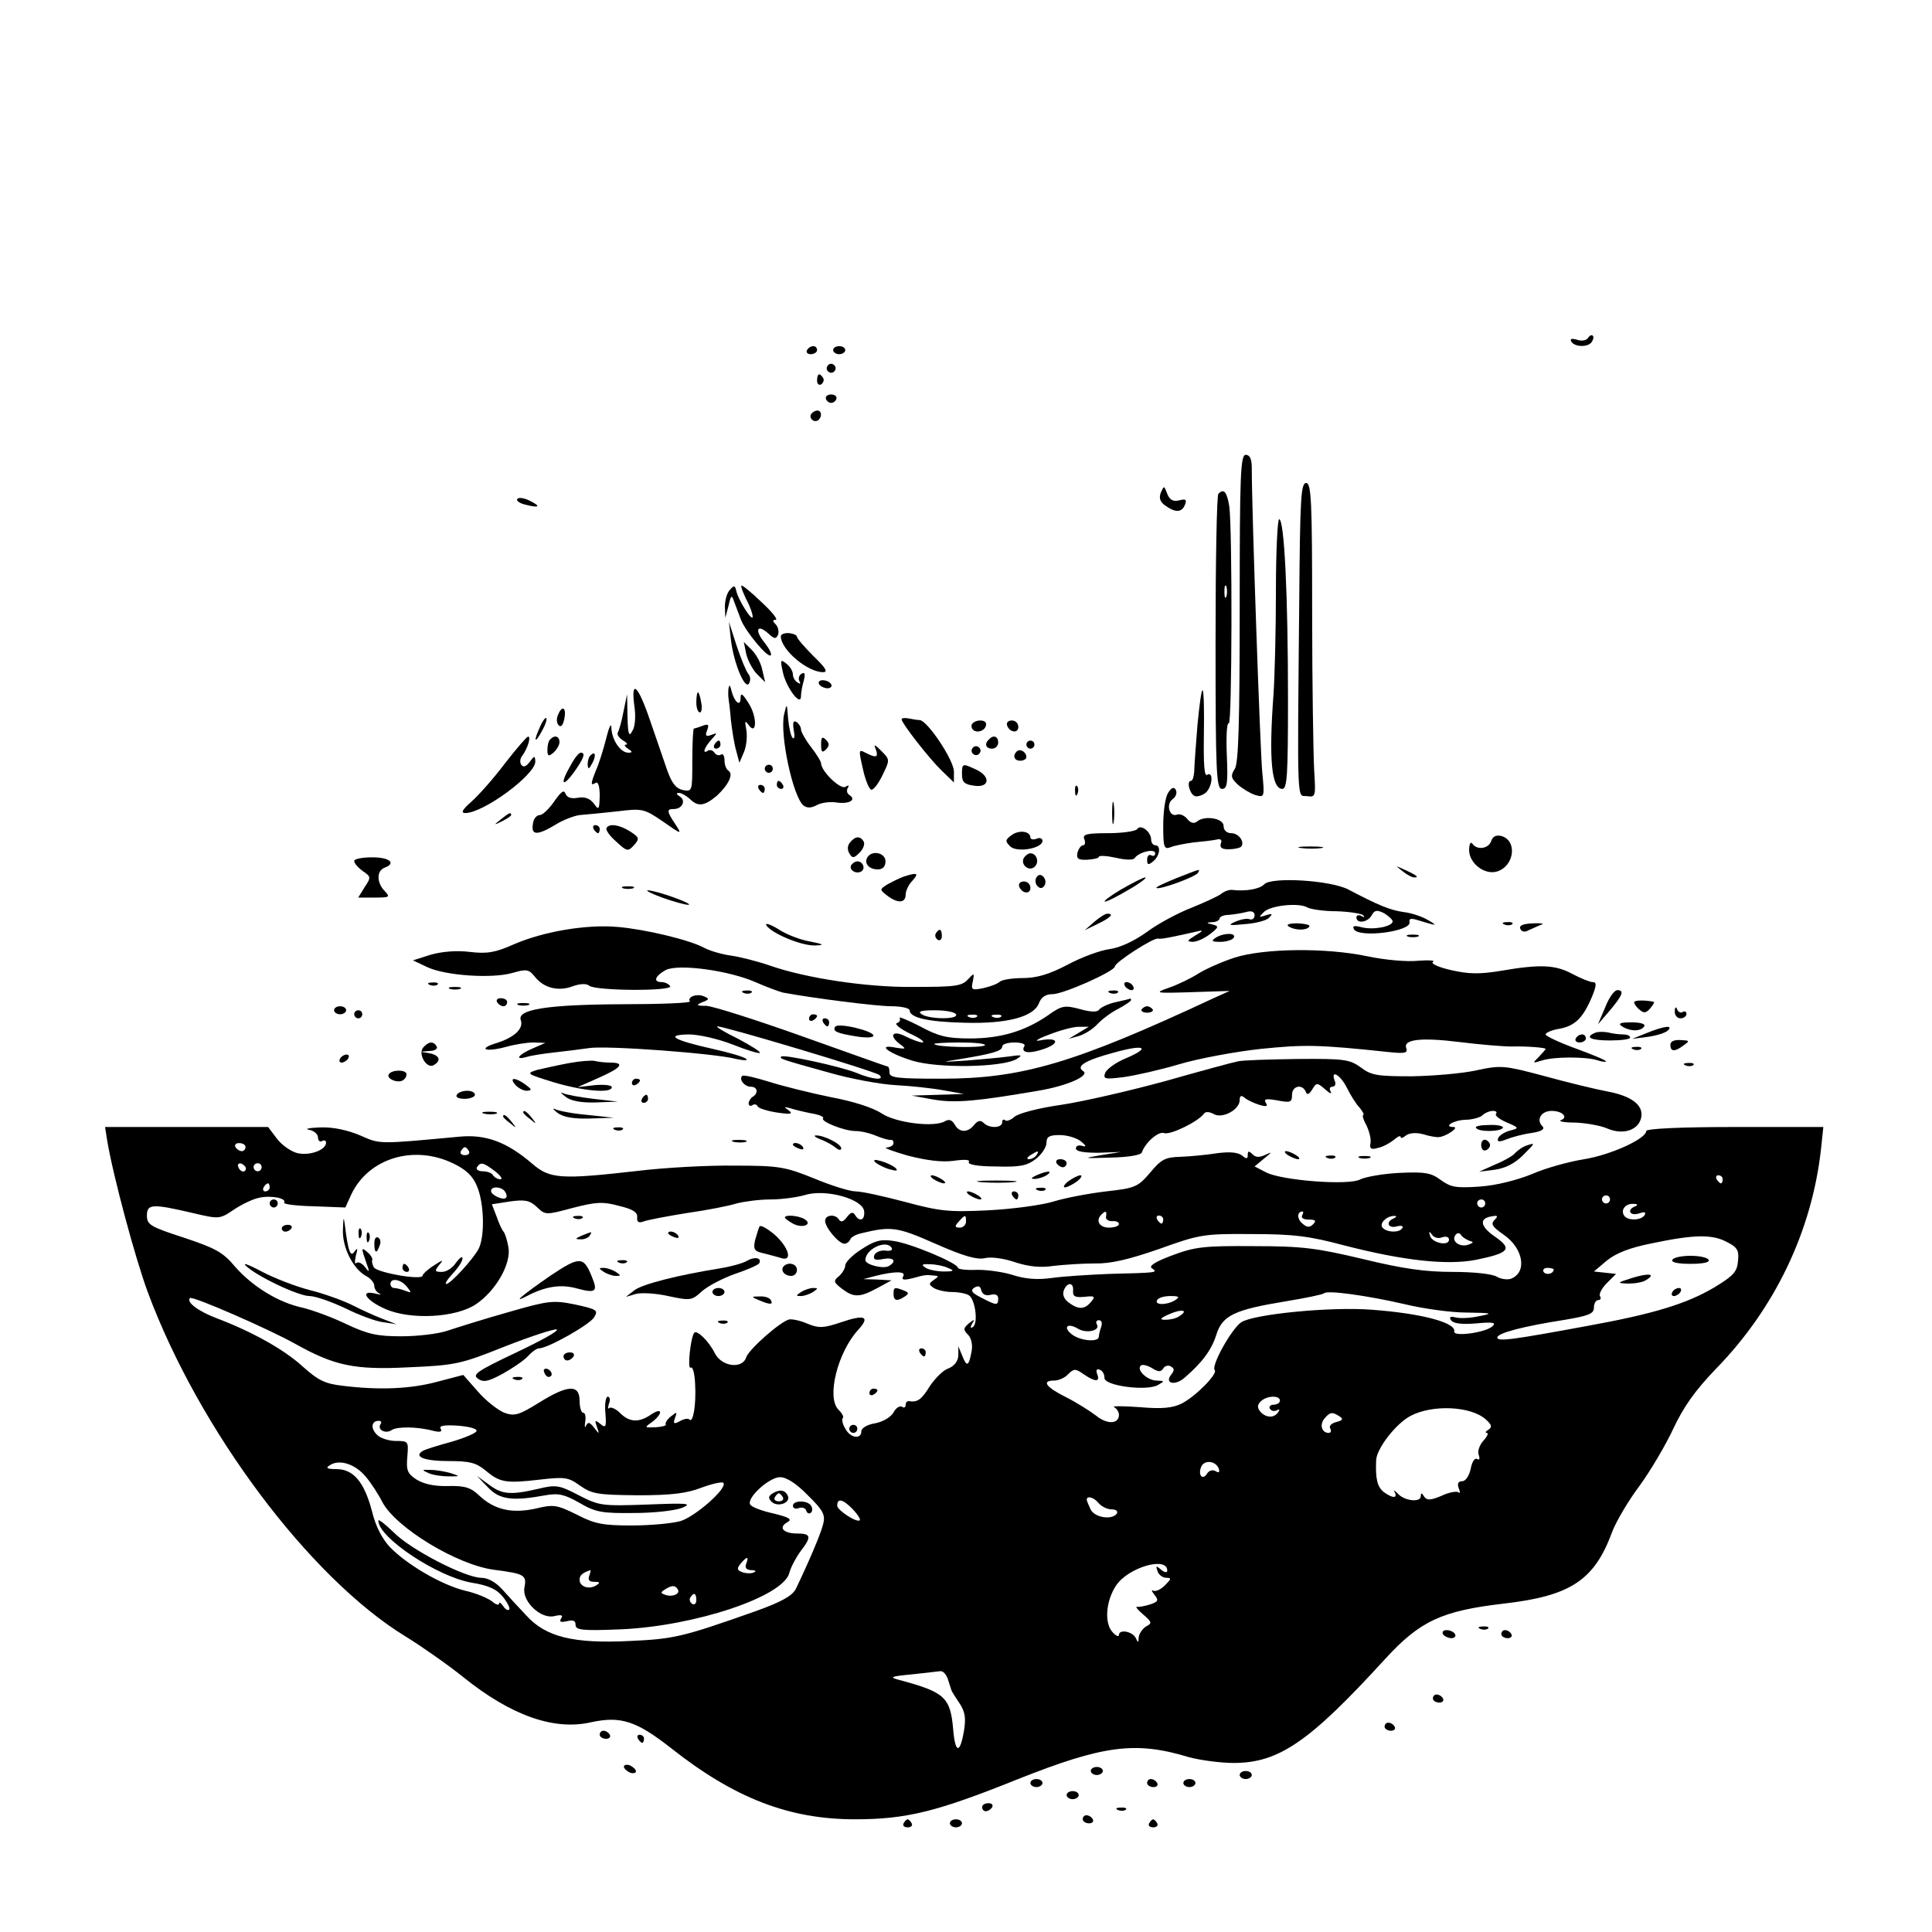 <?xml version="1.0" standalone="no"?>
<!DOCTYPE svg PUBLIC "-//W3C//DTD SVG 20010904//EN"
 "http://www.w3.org/TR/2001/REC-SVG-20010904/DTD/svg10.dtd">
<svg version="1.0" xmlns="http://www.w3.org/2000/svg"
 width="480pt" height="480pt" viewBox="0 0 480 480"
 preserveAspectRatio="xMidYMid meet">
<g transform="translate(0,480) scale(0.1,-0.1)"
fill="#000000" stroke="none">
<path d="M3945 3960 c-4 -6 -16 -8 -27 -4 -14 4 -18 2 -14 -5 9 -14 43 -14 51
0 4 6 5 13 2 15 -3 3 -8 0 -12 -6z"/>
<path d="M2005 3930 c-3 -5 1 -10 9 -10 9 0 16 5 16 10 0 6 -4 10 -9 10 -6 0
-13 -4 -16 -10z"/>
<path d="M2070 3930 c0 -5 7 -10 15 -10 8 0 15 5 15 10 0 6 -7 10 -15 10 -8 0
-15 -4 -15 -10z"/>
<path d="M2056 3891 c-4 -5 -2 -12 3 -15 5 -4 12 -2 15 3 4 5 2 12 -3 15 -5 4
-12 2 -15 -3z"/>
<path d="M2030 3854 c0 -8 5 -12 10 -9 6 4 8 11 5 16 -9 14 -15 11 -15 -7z"/>
<path d="M2052 3809 c2 -6 8 -10 13 -10 5 0 11 4 13 10 2 6 -4 11 -13 11 -9 0
-15 -5 -13 -11z"/>
<path d="M2015 3771 c-6 -11 9 -23 19 -14 9 9 7 23 -3 23 -6 0 -12 -4 -16 -9z"/>
<path d="M3080 3290 c0 -284 -3 -385 -12 -400 -11 -17 -10 -23 7 -39 11 -10
31 -22 43 -26 24 -7 24 -6 18 57 -5 52 -26 647 -26 756 0 22 -5 32 -15 32 -13
0 -15 -49 -15 -380z"/>
<path d="M3228 3315 c-5 -530 -6 -490 19 -493 22 -3 22 -1 18 65 -2 37 -5 213
-5 391 0 277 -2 322 -15 322 -13 0 -15 -41 -17 -285z"/>
<path d="M2884 3576 c-5 -13 -2 -23 11 -32 25 -18 41 -18 49 2 5 13 2 15 -14
11 -15 -4 -24 1 -30 16 -8 21 -8 21 -16 3z"/>
<path d="M3027 3573 c-4 -3 -7 -170 -7 -370 0 -324 2 -363 16 -363 13 0 15 13
12 84 -2 46 0 82 5 79 8 -5 9 486 1 540 -6 36 -14 44 -27 30z m20 -255 c-3 -7
-5 -2 -5 12 0 14 2 19 5 13 2 -7 2 -19 0 -25z"/>
<path d="M1285 3560 c-3 -4 7 -11 21 -14 35 -9 39 -4 8 11 -13 6 -26 8 -29 3z"/>
<path d="M3170 3333 c0 -98 -3 -214 -6 -258 -12 -161 -5 -235 22 -235 12 0 14
36 14 223 0 256 -9 447 -22 447 -4 0 -8 -80 -8 -177z"/>
<path d="M1813 3334 c-7 -7 -12 -26 -12 -41 l1 -28 8 30 c6 27 8 28 14 10 4
-11 12 -31 17 -45 12 -30 67 -96 74 -88 3 3 -4 17 -16 32 -25 31 -18 47 10 22
15 -14 19 -14 24 -3 3 8 0 20 -6 26 -8 8 -8 11 0 11 7 0 -9 20 -35 44 -26 25
-48 43 -50 41 -2 -2 4 -17 12 -34 9 -16 16 -36 16 -43 0 -15 -36 41 -41 65 -3
13 -6 13 -16 1z"/>
<path d="M1816 3210 c7 -58 35 -125 45 -108 4 7 4 17 -2 24 -5 6 -18 37 -29
70 l-19 59 5 -45z"/>
<path d="M1940 3219 c0 -33 66 -89 105 -89 13 0 6 11 -24 40 -22 22 -41 44
-41 48 0 4 -9 8 -20 9 -11 1 -20 -3 -20 -8z"/>
<path d="M1854 3175 c4 -16 16 -39 27 -50 l20 -20 -7 30 c-3 17 -15 39 -26 50
l-20 20 6 -30z"/>
<path d="M1945 3130 c8 -38 45 -87 45 -60 0 8 3 26 7 39 4 17 3 22 -6 17 -6
-4 -8 -12 -5 -18 4 -7 2 -8 -4 -4 -7 4 -12 13 -12 20 0 8 -7 20 -16 27 -15 12
-16 10 -9 -21z"/>
<path d="M2035 3100 c3 -5 13 -10 21 -10 8 0 12 5 9 10 -3 6 -13 10 -21 10 -8
0 -12 -4 -9 -10z"/>
<path d="M1810 3090 c-1 -8 -1 -19 0 -25 1 -5 4 -30 6 -55 3 -25 8 -58 13 -75
l8 -30 12 28 c6 16 8 40 5 55 -4 20 -3 23 5 12 21 -30 23 17 2 51 -16 26 -21
29 -21 15 0 -24 -16 -10 -23 19 -3 13 -5 15 -7 5z"/>
<path d="M1576 3046 c4 -25 2 -52 -5 -62 -8 -16 -11 -9 -12 36 l-1 55 -9 -43
c-4 -23 -11 -46 -14 -52 -3 -5 3 -13 12 -19 10 -6 14 -11 8 -11 -5 0 -3 -5 5
-10 12 -8 12 -10 1 -10 -19 0 -40 30 -42 60 0 16 -5 7 -13 -25 -7 -27 -18 -63
-25 -78 -14 -35 -14 -40 -1 -32 6 4 10 -9 10 -32 -1 -35 -2 -37 -15 -19 -9 12
-22 17 -39 14 -16 -3 -27 0 -31 10 -4 11 -11 5 -28 -19 -13 -19 -29 -34 -36
-34 -8 0 -16 -10 -17 -22 -5 -29 11 -29 56 -2 19 12 46 22 60 24 14 1 55 5 92
9 64 8 68 7 115 -25 47 -33 48 -33 31 -7 -22 33 -22 38 -4 38 21 0 31 21 15
31 -9 6 -10 9 -2 9 6 0 18 -7 27 -15 20 -20 36 -18 67 8 29 27 42 54 29 62 -6
4 -10 15 -10 26 0 11 -4 18 -9 14 -5 -3 -12 -1 -16 5 -4 6 -11 8 -16 5 -15
-10 -10 7 8 27 16 18 16 18 0 12 -13 -5 -16 -2 -10 12 5 14 3 16 -11 11 -10
-4 -20 -7 -22 -7 -2 0 -4 -35 -4 -79 0 -77 0 -78 -23 -74 -18 4 -28 17 -40 51
-9 26 -28 82 -43 125 -29 85 -47 101 -38 33z"/>
<path d="M2975 2998 c-4 -51 -8 -103 -8 -115 -1 -13 -4 -23 -8 -23 -12 0 -3
-34 10 -38 6 -2 18 2 26 8 17 14 21 55 4 45 -7 -5 -9 27 -8 99 1 58 0 108 -3
111 -3 3 -8 -36 -13 -87z"/>
<path d="M1730 3055 c0 -14 4 -25 9 -25 4 0 6 11 3 25 -2 14 -6 25 -8 25 -2 0
-4 -11 -4 -25z"/>
<path d="M1948 3025 c-11 -51 22 -204 48 -226 9 -7 19 -7 34 1 11 6 34 9 50 6
30 -4 49 7 30 19 -6 4 -7 11 -4 17 5 7 2 8 -6 3 -12 -7 -59 38 -60 58 0 5 -11
23 -25 41 -14 18 -25 38 -25 44 0 6 -5 14 -11 18 -8 5 -10 -1 -7 -20 3 -15 2
-24 -3 -19 -4 4 -9 26 -11 48 -3 39 -3 39 -10 10z"/>
<path d="M1386 3023 c-4 -9 -3 -20 2 -25 6 -6 11 1 14 16 6 29 -6 35 -16 9z"/>
<path d="M1342 2995 c-17 -37 -14 -45 4 -12 9 16 14 31 11 33 -2 2 -9 -7 -15
-21z"/>
<path d="M2240 3013 c0 -10 69 -98 99 -127 l31 -30 0 27 c0 28 -65 126 -85
128 -5 0 -18 2 -27 4 -10 2 -18 1 -18 -2z"/>
<path d="M2415 3001 c-3 -5 -1 -12 5 -16 12 -7 30 2 30 16 0 12 -27 12 -35 0z"/>
<path d="M2502 2998 c6 -18 28 -21 28 -4 0 9 -7 16 -16 16 -9 0 -14 -5 -12
-12z"/>
<path d="M1255 2904 c-27 -36 -65 -79 -83 -95 -23 -20 -28 -29 -16 -29 45 0
174 95 174 128 -1 15 -2 15 -14 -1 -9 -12 -16 -14 -21 -7 -4 6 -3 16 3 23 13
18 22 47 14 47 -4 -1 -29 -30 -57 -66z"/>
<path d="M1367 2963 c-4 -3 -7 -15 -7 -26 0 -16 3 -17 15 -7 8 7 15 19 15 26
0 15 -12 19 -23 7z"/>
<path d="M2040 2950 c0 -19 3 -21 12 -12 9 9 9 15 0 24 -9 9 -12 7 -12 -12z"/>
<path d="M2457 2963 c-12 -11 -8 -23 8 -23 8 0 15 7 15 15 0 16 -12 20 -23 8z"/>
<path d="M1775 2950 c-3 -5 -1 -10 4 -10 6 0 11 5 11 10 0 6 -2 10 -4 10 -3 0
-8 -4 -11 -10z"/>
<path d="M2550 2950 c0 -5 5 -10 10 -10 6 0 10 5 10 10 0 6 -4 10 -10 10 -5 0
-10 -4 -10 -10z"/>
<path d="M2176 2938 c7 -20 1 -22 -26 -8 -17 9 -17 7 -6 -41 6 -28 16 -51 21
-51 6 0 18 16 28 37 18 37 18 38 -3 59 -17 17 -20 18 -14 4z"/>
<path d="M2416 2941 c-4 -5 -2 -12 3 -15 5 -4 12 -2 15 3 4 5 2 12 -3 15 -5 4
-12 2 -15 -3z"/>
<path d="M2526 2933 c-11 -11 -6 -23 9 -23 8 0 15 4 15 9 0 13 -16 22 -24 14z"/>
<path d="M1418 2899 c-27 -46 -22 -58 7 -19 25 35 31 50 18 50 -5 0 -16 -14
-25 -31z"/>
<path d="M1467 2923 c-4 -3 -7 -13 -7 -22 1 -13 3 -13 11 2 11 19 8 33 -4 20z"/>
<path d="M1900 2890 c0 -5 5 -10 10 -10 6 0 10 5 10 10 0 6 -4 10 -10 10 -5 0
-10 -4 -10 -10z"/>
<path d="M2390 2876 c0 -19 6 -25 30 -28 39 -6 42 23 5 40 -34 16 -35 16 -35
-12z"/>
<path d="M1930 2850 c0 -5 5 -10 11 -10 5 0 7 5 4 10 -3 6 -8 10 -11 10 -2 0
-4 -4 -4 -10z"/>
<path d="M1885 2840 c3 -5 8 -10 11 -10 2 0 4 5 4 10 0 6 -5 10 -11 10 -5 0
-7 -4 -4 -10z"/>
<path d="M2671 2834 c0 -11 3 -14 6 -6 3 7 2 16 -1 19 -3 4 -6 -2 -5 -13z"/>
<path d="M2902 2830 c-7 -11 -12 -47 -12 -81 0 -54 2 -60 18 -54 9 4 35 9 57
12 22 2 48 5 57 7 11 3 15 -1 11 -10 -3 -10 3 -14 19 -14 14 0 27 3 31 6 11
11 -5 34 -24 34 -11 0 -19 7 -19 18 0 19 -47 27 -66 11 -7 -6 -16 -4 -24 6 -7
9 -19 14 -26 11 -19 -7 -28 27 -10 39 8 6 11 16 7 23 -4 8 -11 5 -19 -8z"/>
<path d="M2763 2780 c0 -25 2 -35 4 -22 2 12 2 32 0 45 -2 12 -4 2 -4 -23z"/>
<path d="M1244 2764 c-18 -14 -18 -15 4 -4 12 6 22 13 22 15 0 8 -5 6 -26 -11z"/>
<path d="M1475 2740 c3 -5 8 -10 11 -10 2 0 4 5 4 10 0 6 -5 10 -11 10 -5 0
-7 -4 -4 -10z"/>
<path d="M1507 2743 c-3 -5 8 -20 24 -34 27 -25 29 -25 44 -9 14 16 14 19 -9
34 -27 17 -52 21 -59 9z"/>
<path d="M2825 2740 c-3 -5 -36 -10 -72 -10 -54 0 -64 -3 -59 -15 3 -8 2 -15
-3 -15 -5 0 -11 -8 -14 -18 -3 -15 1 -19 24 -18 16 1 29 4 29 7 0 4 19 3 42
-2 25 -6 44 -6 47 -1 10 15 51 25 51 12 0 -6 -4 -8 -10 -5 -5 3 -10 -1 -10
-11 0 -13 3 -14 15 -4 17 14 20 40 5 40 -5 0 -10 6 -10 14 0 19 -26 40 -35 26z"/>
<path d="M2513 2725 c-16 -12 -16 -15 -3 -28 17 -16 80 -5 80 14 0 6 -7 9 -15
5 -8 -3 -15 -1 -15 3 0 16 -28 20 -47 6z"/>
<path d="M3705 2711 c-6 -20 -36 -24 -47 -7 -4 6 -8 -1 -8 -16 0 -33 39 -63
70 -53 43 14 50 77 10 88 -13 3 -21 -1 -25 -12z"/>
<path d="M2112 2707 c-7 -8 -7 -18 -2 -27 8 -13 11 -13 26 2 9 9 13 21 10 27
-9 15 -21 14 -34 -2z"/>
<path d="M3233 2693 c15 -2 37 -2 50 0 12 2 0 4 -28 4 -27 0 -38 -2 -22 -4z"/>
<path d="M2155 2670 c-9 -15 4 -30 26 -30 12 0 19 7 19 20 0 21 -33 29 -45 10z"/>
<path d="M2544 2669 c-10 -17 13 -36 27 -22 12 12 4 33 -11 33 -5 0 -12 -5
-16 -11z"/>
<path d="M880 2661 c0 -6 10 -17 21 -25 21 -14 21 -16 5 -40 l-16 -26 40 0
c38 0 40 1 26 16 -20 20 -21 50 -1 58 30 11 14 26 -30 26 -25 0 -45 -4 -45 -9z"/>
<path d="M2115 2651 c-7 -12 12 -24 25 -16 11 7 4 25 -10 25 -5 0 -11 -4 -15
-9z"/>
<path d="M3484 2636 c11 -9 24 -16 30 -16 12 0 7 5 -24 19 -24 11 -24 11 -6
-3z"/>
<path d="M2922 2618 c-29 -12 -51 -22 -49 -24 6 -6 96 27 103 37 6 11 10 12
-54 -13z"/>
<path d="M2245 2622 c-11 -4 -29 -13 -40 -19 -20 -13 -20 -13 -1 -28 26 -20
46 -19 46 2 0 9 7 25 17 35 17 19 12 21 -22 10z"/>
<path d="M2575 2620 c-4 -6 -3 -16 3 -22 6 -6 12 -6 17 2 4 6 3 16 -3 22 -6 6
-12 6 -17 -2z"/>
<path d="M2785 2590 c-27 -16 -45 -30 -40 -30 6 0 33 14 60 30 28 16 46 30 40
30 -5 0 -32 -14 -60 -30z"/>
<path d="M3141 2603 c-11 -12 -47 -18 -79 -14 -8 1 -19 -3 -27 -9 -7 -6 -40
-21 -74 -35 -34 -13 -84 -40 -111 -60 -32 -23 -66 -39 -93 -43 -23 -3 -70 -20
-105 -39 -46 -24 -77 -33 -111 -33 -26 0 -51 -4 -57 -9 -5 -5 -23 -12 -41 -16
-29 -6 -31 -4 -26 17 4 20 3 21 -9 8 -18 -20 -27 -22 -143 -22 -112 -1 -264
22 -352 53 -32 11 -76 22 -98 25 -21 3 -50 11 -65 19 -37 20 -146 46 -215 52
-77 7 -184 -11 -258 -43 -47 -21 -67 -24 -110 -19 -32 4 -69 1 -97 -7 l-44
-14 36 -17 c45 -21 161 -29 212 -14 35 10 40 9 56 -11 22 -27 58 -36 94 -22
17 6 33 7 40 1 16 -13 209 -14 201 -1 -3 5 -13 10 -21 10 -22 0 -17 15 10 30
32 16 158 -1 225 -31 25 -11 55 -22 66 -25 75 -14 232 -34 270 -34 25 0 45 -5
45 -10 0 -19 48 -29 137 -31 106 -3 171 15 184 48 6 16 17 23 34 23 27 0 155
57 155 69 0 10 96 72 107 69 7 -2 36 4 98 18 16 4 14 1 -5 -10 -21 -13 -22
-15 -7 -16 11 0 30 9 43 19 22 17 23 20 7 24 -17 4 -17 5 0 6 9 0 17 5 17 9 0
4 10 9 23 9 12 1 31 4 43 7 13 4 21 1 21 -8 0 -8 -6 -12 -12 -10 -6 3 -22 0
-36 -6 -20 -9 -16 -10 24 -6 27 2 54 9 60 16 10 10 8 11 -8 6 -18 -6 -18 -5
-5 8 17 17 89 24 109 11 8 -4 40 -9 72 -9 32 -1 62 -6 66 -10 4 -5 2 -6 -4 -2
-7 4 -13 2 -13 -3 0 -17 28 -13 38 5 7 13 13 14 31 5 11 -7 21 -16 21 -20 0
-13 -47 -22 -76 -15 -19 5 -25 4 -20 -5 14 -22 143 -5 138 18 -2 9 4 10 20 5
49 -15 52 -15 26 0 -15 9 -42 18 -61 20 -34 5 -63 17 -137 56 -44 23 -191 32
-209 13z m-766 -323 c8 -13 -65 -13 -85 0 -11 7 -2 10 32 10 26 0 50 -4 53
-10z m52 -6 c-3 -3 -12 -4 -19 -1 -8 3 -5 6 6 6 11 1 17 -2 13 -5z m60 0 c-3
-3 -12 -4 -19 -1 -8 3 -5 6 6 6 11 1 17 -2 13 -5z"/>
<path d="M2532 2598 c6 -18 28 -21 28 -4 0 9 -7 16 -16 16 -9 0 -14 -5 -12
-12z"/>
<path d="M1548 2593 c6 -2 18 -2 25 0 6 3 1 5 -13 5 -14 0 -19 -2 -12 -5z"/>
<path d="M1645 2570 c28 -10 57 -18 65 -18 8 0 -7 8 -35 18 -27 10 -57 18 -65
18 -8 0 8 -8 35 -18z"/>
<path d="M2719 2510 l-24 -21 33 16 c31 15 41 25 23 25 -5 0 -19 -9 -32 -20z"/>
<path d="M1904 2501 c13 -20 87 -51 121 -50 25 1 22 3 -13 10 -24 4 -60 18
-79 31 -20 12 -33 16 -29 9z"/>
<path d="M3202 2498 c16 -10 45 -10 51 0 3 4 -10 7 -29 8 -21 0 -30 -3 -22 -8z"/>
<path d="M3738 2503 c7 -3 16 -2 19 1 4 3 -2 6 -13 5 -11 0 -14 -3 -6 -6z"/>
<path d="M3777 2493 c3 -8 11 -10 21 -4 10 4 24 11 32 14 8 2 -1 4 -21 3 -24
-1 -35 -5 -32 -13z"/>
<path d="M2325 2481 c-3 -5 -1 -12 5 -16 5 -3 10 1 10 9 0 18 -6 21 -15 7z"/>
<path d="M3020 2470 c-12 -8 -9 -10 12 -10 15 0 30 5 33 10 8 13 -25 13 -45 0z"/>
<path d="M3498 2473 c6 -2 18 -2 25 0 6 3 1 5 -13 5 -14 0 -19 -2 -12 -5z"/>
<path d="M3068 2421 c-31 -10 -72 -28 -91 -40 -19 -12 -52 -28 -73 -35 -37
-13 -35 -14 56 -11 l95 3 -40 -18 c-347 -162 -476 -200 -677 -200 -107 0 -128
2 -128 15 0 8 -2 15 -4 15 -2 0 -97 34 -212 75 -115 41 -222 75 -239 76 -25 0
-27 2 -10 9 18 7 18 9 3 15 -18 7 -41 -2 -34 -13 2 -4 -75 -7 -172 -7 -183 -1
-259 -13 -248 -40 7 -20 -15 -42 -59 -56 -50 -15 -30 -24 22 -10 21 6 52 11
68 11 l30 -1 -32 -14 c-35 -15 -46 -30 -15 -21 9 3 40 8 67 11 28 3 67 8 88
11 42 7 314 -13 366 -27 19 -4 30 -4 25 0 -5 5 -42 16 -83 25 -98 22 -120 35
-60 36 25 0 73 -11 109 -25 35 -14 65 -23 68 -21 2 3 -22 18 -54 35 -33 16
-56 30 -52 31 16 1 394 -112 403 -121 14 -14 -18 -11 -56 5 -39 16 -181 47
-188 41 -5 -5 -4 -6 119 -40 52 -15 127 -29 165 -31 39 -2 93 -8 120 -13 l50
-9 -65 -2 -65 -2 55 -10 c54 -9 107 -4 259 22 73 12 130 38 112 49 -19 12 6
27 77 46 75 21 93 13 30 -14 -25 -10 -48 -27 -52 -36 -6 -16 -1 -17 46 -11 29
4 91 18 138 32 47 14 138 31 202 38 109 11 141 11 320 -8 38 -4 46 -2 42 9 -9
23 36 28 133 16 48 -6 106 -11 128 -11 41 1 85 -3 85 -6 0 -2 -8 -10 -17 -20
-16 -16 -16 -16 7 -9 30 10 109 10 138 1 12 -4 22 -5 22 -3 0 3 -34 17 -75 32
-41 15 -75 31 -75 35 0 4 15 11 34 14 39 7 59 27 81 79 12 29 12 37 2 37 -7 0
-29 9 -50 20 -42 23 -80 25 -178 8 -55 -9 -81 -8 -125 2 -30 7 -50 16 -44 20
7 4 -10 5 -37 3 -26 -3 -83 2 -125 11 -104 22 -257 20 -330 -3z"/>
<path d="M1068 2353 c7 -3 16 -2 19 1 4 3 -2 6 -13 5 -11 0 -14 -3 -6 -6z"/>
<path d="M2795 2350 c3 -5 11 -10 16 -10 6 0 7 5 4 10 -3 6 -11 10 -16 10 -6
0 -7 -4 -4 -10z"/>
<path d="M1118 2343 c6 -2 18 -2 25 0 6 3 1 5 -13 5 -14 0 -19 -2 -12 -5z"/>
<path d="M1848 2333 c7 -3 16 -2 19 1 4 3 -2 6 -13 5 -11 0 -14 -3 -6 -6z"/>
<path d="M2758 2333 c7 -3 16 -2 19 1 4 3 -2 6 -13 5 -11 0 -14 -3 -6 -6z"/>
<path d="M3988 2297 l-18 -42 30 35 c32 38 36 50 18 50 -7 0 -21 -19 -30 -43z"/>
<path d="M1235 2310 c3 -5 10 -10 16 -10 5 0 9 5 9 10 0 6 -7 10 -16 10 -8 0
-12 -4 -9 -10z"/>
<path d="M2771 2310 c-18 -4 -36 -13 -40 -18 -4 -7 -20 -7 -48 1 -38 10 -45 9
-80 -16 -57 -39 -117 -57 -193 -57 -56 0 -78 5 -124 30 -31 16 -54 25 -51 21
3 -5 0 -11 -7 -13 -6 -2 8 -14 33 -26 24 -11 38 -21 31 -22 -7 0 -26 7 -42 15
-33 17 -43 2 -13 -20 15 -11 14 -12 -11 -8 -49 10 -21 -13 40 -32 64 -20 225
-17 260 4 16 10 13 11 -21 6 -22 -3 -69 -7 -105 -10 -64 -4 -64 -4 -13 4 79
13 103 20 103 31 0 6 14 10 31 10 16 0 28 -4 24 -9 -10 -17 11 -20 49 -7 42
15 34 30 -11 21 -15 -3 -5 4 22 14 28 11 61 20 75 20 l25 0 -25 -15 -25 -15
25 7 c14 4 35 17 46 29 12 13 35 30 53 39 17 9 31 19 31 21 0 3 -1 5 -2 4 -2
-1 -18 -5 -37 -9z m-324 -107 c-8 -7 -119 -5 -126 3 -2 2 26 4 64 4 38 0 65
-3 62 -7z"/>
<path d="M4060 2310 c0 -4 6 -13 14 -19 10 -9 16 -8 26 4 7 8 11 15 9 16 -23
5 -49 4 -49 -1z"/>
<path d="M1288 2303 c6 -2 18 -2 25 0 6 3 1 5 -13 5 -14 0 -19 -2 -12 -5z"/>
<path d="M830 2290 c0 -5 7 -10 15 -10 8 0 15 5 15 10 0 6 -7 10 -15 10 -8 0
-15 -4 -15 -10z"/>
<path d="M2836 2292 c-2 -4 4 -8 14 -8 10 0 16 4 14 8 -3 4 -9 8 -14 8 -5 0
-11 -4 -14 -8z"/>
<path d="M4161 2288 c-1 -10 6 -18 14 -18 8 0 15 5 15 11 0 5 -4 8 -9 5 -5 -4
-12 0 -14 6 -3 8 -6 6 -6 -4z"/>
<path d="M880 2280 c0 -5 5 -10 10 -10 6 0 10 5 10 10 0 6 -4 10 -10 10 -5 0
-10 -4 -10 -10z"/>
<path d="M2010 2269 c0 -5 5 -7 10 -4 6 3 10 8 10 11 0 2 -4 4 -10 4 -5 0 -10
-5 -10 -11z"/>
<path d="M2045 2260 c3 -5 8 -10 11 -10 2 0 4 5 4 10 0 6 -5 10 -11 10 -5 0
-7 -4 -4 -10z"/>
<path d="M2075 2249 c-7 -11 3 -16 53 -24 24 -4 42 -3 42 2 0 12 -89 33 -95
22z"/>
<path d="M4030 2250 c20 -13 47 -13 55 0 4 6 -9 10 -32 10 -28 0 -34 -3 -23
-10z"/>
<path d="M4090 2233 l-35 -14 39 5 c22 3 44 10 50 16 14 14 -10 11 -54 -7z"/>
<path d="M3963 2234 c-27 -11 -11 -19 37 -19 28 0 50 3 50 7 0 5 -8 8 -17 8
-10 0 -27 2 -38 5 -11 2 -26 2 -32 -1z"/>
<path d="M3915 2220 c-3 -5 1 -10 9 -10 9 0 16 5 16 10 0 6 -4 10 -9 10 -6 0
-13 -4 -16 -10z"/>
<path d="M4150 2204 c0 -17 11 -18 33 -1 16 11 15 12 -8 13 -15 1 -25 -3 -25
-12z"/>
<path d="M1051 2197 c-13 -17 10 -54 27 -43 19 11 14 24 -10 29 l-23 4 23 2
c13 0 20 6 17 11 -8 14 -20 13 -34 -3z"/>
<path d="M4058 2193 c7 -3 16 -2 19 1 4 3 -2 6 -13 5 -11 0 -14 -3 -6 -6z"/>
<path d="M845 2170 c-3 -5 -2 -10 4 -10 5 0 13 5 16 10 3 6 2 10 -4 10 -5 0
-13 -4 -16 -10z"/>
<path d="M1415 2159 c-27 -5 -63 -13 -80 -17 -29 -9 -27 -10 41 -31 74 -22
144 -28 144 -12 0 5 -19 7 -42 5 l-43 -5 52 23 c57 25 67 38 29 38 -13 0 -30
2 -38 4 -7 2 -35 0 -63 -5z"/>
<path d="M3075 2163 c-11 -2 -92 -24 -180 -49 -88 -24 -205 -51 -259 -59 -56
-8 -106 -21 -116 -30 -9 -8 -20 -12 -23 -8 -4 3 -7 1 -7 -5 0 -15 -32 -16 -46
-2 -8 8 -15 6 -24 -5 -16 -20 -37 -19 -48 1 -6 11 -14 14 -23 9 -26 -17 -123
-5 -159 19 -21 14 -71 30 -125 40 -49 10 -118 27 -153 38 -35 11 -65 18 -68
15 -9 -9 6 -27 22 -27 16 0 19 -16 4 -25 -5 -3 -10 -11 -10 -16 0 -6 4 -8 9
-5 5 4 11 2 13 -2 1 -5 23 -12 48 -16 34 -5 41 -4 30 5 -13 9 -13 10 2 6 9 -3
33 -9 53 -13 20 -3 33 -9 30 -12 -8 -8 53 -32 80 -32 13 0 36 -5 52 -12 15 -6
31 -11 36 -10 4 1 7 -3 7 -8 0 -6 -8 -10 -17 -11 -10 0 14 -9 52 -20 47 -12
85 -17 114 -13 28 4 42 3 38 -3 -4 -6 22 -11 67 -11 61 -2 78 2 100 19 14 11
26 29 26 40 0 15 7 19 33 19 18 0 42 -7 53 -16 13 -11 14 -14 3 -11 -9 3 -16
0 -16 -6 0 -8 20 -11 56 -11 l56 2 -50 -8 c-46 -8 -45 -8 24 -6 44 1 76 6 78
13 8 24 41 53 55 48 15 -6 86 29 99 48 4 6 14 5 25 -1 21 -12 64 11 64 35 0
11 4 13 13 5 6 -5 23 -13 36 -17 17 -5 22 -4 16 5 -6 10 1 11 29 6 32 -6 36
-5 36 14 0 22 25 28 34 8 3 -9 8 -8 16 5 11 18 12 18 33 0 11 -10 17 -12 13
-5 -4 7 -2 12 4 12 7 0 10 7 6 15 -11 29 14 15 30 -17 9 -18 23 -41 32 -50 8
-10 12 -18 9 -18 -3 0 0 -12 8 -26 7 -15 12 -34 10 -44 -3 -14 2 -17 18 -12
12 2 30 12 40 20 9 8 17 12 17 7 0 -4 6 -2 13 4 8 6 25 8 43 3 16 -5 34 -8 39
-7 17 1 51 24 37 25 -28 0 -1 17 29 18 17 0 37 6 42 11 6 6 18 11 26 11 8 0
11 -3 8 -7 -4 -4 7 -13 25 -21 33 -14 33 -15 9 -21 -14 -4 -26 -12 -29 -19 -3
-9 2 -10 20 -3 12 5 40 13 62 16 27 4 35 10 28 17 -16 16 -3 38 23 38 27 0 42
-16 23 -23 -7 -3 9 -6 35 -6 26 -1 63 -7 81 -15 40 -17 79 -3 84 30 4 29 -25
51 -83 62 -27 5 -98 22 -156 38 -101 27 -109 28 -170 15 -35 -8 -108 -14 -161
-15 -85 0 -101 2 -127 22 -28 20 -41 22 -158 21 -70 -1 -137 -3 -148 -6z
m-500 -233 c-3 -5 -12 -10 -18 -10 -7 0 -6 4 3 10 19 12 23 12 15 0z"/>
<path d="M4188 2153 c7 -3 16 -2 19 1 4 3 -2 6 -13 5 -11 0 -14 -3 -6 -6z"/>
<path d="M966 2131 c-7 -11 22 -23 35 -15 5 3 9 9 9 15 0 12 -37 12 -44 0z"/>
<path d="M1280 2105 c7 -8 20 -15 29 -15 13 1 13 3 -3 15 -26 19 -42 19 -26 0z"/>
<path d="M1570 2109 c0 -5 5 -7 10 -4 6 3 10 8 10 11 0 2 -4 4 -10 4 -5 0 -10
-5 -10 -11z"/>
<path d="M1135 2080 c-4 -6 5 -10 19 -10 14 0 26 5 26 10 0 6 -9 10 -19 10
-11 0 -23 -4 -26 -10z"/>
<path d="M1404 2076 c13 -11 38 -16 75 -15 l56 2 -61 7 c-33 4 -67 10 -75 14
-8 4 -5 0 5 -8z"/>
<path d="M1595 2070 c-3 -5 -1 -10 4 -10 6 0 11 5 11 10 0 6 -2 10 -4 10 -3 0
-8 -4 -11 -10z"/>
<path d="M1384 2036 c14 -11 38 -16 80 -15 l61 2 -65 7 c-36 3 -72 10 -80 14
-8 4 -6 0 4 -8z"/>
<path d="M1203 2033 c9 -2 23 -2 30 0 6 3 -1 5 -18 5 -16 0 -22 -2 -12 -5z"/>
<path d="M1300 2036 c0 -2 8 -10 18 -17 15 -13 16 -12 3 4 -13 16 -21 21 -21
13z"/>
<path d="M1250 2026 c0 -2 8 -10 18 -17 15 -13 16 -12 3 4 -13 16 -21 21 -21
13z"/>
<path d="M3667 1998 c6 -11 61 -10 67 0 2 4 -13 8 -34 7 -21 0 -36 -3 -33 -7z"/>
<path d="M266 1968 c15 -90 70 -294 101 -378 127 -342 402 -710 641 -856 42
-26 106 -71 142 -100 119 -96 226 -134 318 -113 74 16 112 4 199 -64 158 -125
294 -177 457 -177 128 0 204 19 403 99 214 85 294 96 428 55 27 -7 76 -14 110
-14 112 0 188 52 376 258 87 95 141 120 296 138 165 19 224 58 268 177 10 27
41 79 68 115 27 37 65 101 84 142 26 55 54 95 107 150 146 150 237 341 260
543 l6 57 -220 0 c-134 0 -220 -4 -220 -10 0 -19 -87 -59 -154 -70 -38 -6 -96
-22 -130 -37 -37 -15 -88 -28 -129 -31 -59 -4 -72 -2 -97 16 -24 18 -39 21
-103 18 -41 -2 -85 -10 -97 -16 -29 -16 -194 -3 -234 17 l-29 15 24 20 c20 16
20 17 3 9 -15 -7 -24 -7 -32 1 -9 9 -12 9 -12 -1 0 -11 -3 -11 -14 -2 -10 8
-30 10 -61 6 -25 -4 -66 -8 -91 -9 -39 -1 -49 -6 -77 -40 -30 -35 -37 -38
-109 -46 -42 -5 -101 -16 -130 -25 -29 -9 -103 -19 -163 -22 -99 -5 -121 -2
-207 21 -53 14 -107 26 -122 26 -14 0 -60 14 -103 32 -72 29 -87 32 -198 32
-66 1 -174 -5 -240 -13 -193 -22 -219 -20 -263 18 -63 54 -115 73 -180 67
-204 -19 -197 -19 -247 3 -31 13 -66 21 -99 20 -28 -1 -41 -4 -28 -6 12 -2 22
-11 22 -19 0 -8 5 -12 10 -9 5 3 10 2 10 -4 0 -18 -40 -33 -71 -26 -16 4 -39
20 -51 36 l-22 29 -203 0 -202 0 5 -32z m344 -18 c0 -5 -4 -10 -9 -10 -6 0
-13 5 -16 10 -3 6 1 10 9 10 9 0 16 -4 16 -10z m555 -10 c3 -5 -1 -10 -10 -10
-9 0 -13 5 -10 10 3 6 8 10 10 10 2 0 7 -4 10 -10z m-38 -31 c31 -15 48 -31
58 -56 18 -42 20 -125 4 -156 -14 -26 -70 -87 -80 -87 -5 0 3 12 16 26 14 15
25 32 24 38 0 6 -7 1 -16 -11 -8 -13 -24 -23 -35 -23 -18 0 -19 2 -7 17 12 14
10 14 -13 -1 -16 -10 -28 -22 -28 -25 0 -13 -112 7 -121 20 -4 7 -6 16 -4 19
1 3 -3 11 -11 18 -17 15 -17 12 -4 -25 9 -24 8 -26 -3 -11 -8 10 -17 14 -22
10 -4 -4 -4 4 -1 18 5 18 5 21 -3 11 -10 -16 -16 -1 -24 64 -3 24 -4 22 -5
-10 -2 -44 25 -97 57 -115 12 -6 21 -17 21 -25 0 -7 6 -16 13 -19 6 -3 2 -3
-10 0 -41 10 -24 -17 24 -38 63 -28 176 -22 226 12 50 34 88 102 80 142 -3 18
-9 35 -12 38 -3 3 -11 19 -17 37 l-12 31 45 7 c37 5 49 3 67 -14 21 -20 22
-20 89 -2 58 15 75 16 115 5 34 -8 47 -16 45 -29 -1 -11 4 -14 15 -10 10 4 58
13 107 21 50 7 106 18 125 24 19 5 57 10 84 10 27 0 65 5 86 11 51 16 145 -10
147 -41 2 -22 -12 -27 -23 -8 -5 8 -11 6 -20 -6 -8 -11 -14 -13 -19 -7 -9 16
-35 13 -35 -2 0 -17 34 -57 48 -57 6 0 12 5 14 10 2 6 14 13 28 16 74 18 89
16 184 -26 70 -31 103 -40 122 -36 15 4 47 0 76 -10 34 -11 63 -14 96 -9 26 3
72 6 102 6 39 -1 85 10 160 36 100 36 110 38 230 37 103 0 143 -5 229 -28 147
-38 256 -50 328 -36 83 17 91 27 48 57 -38 26 -41 46 -9 51 15 3 17 1 7 -9
-10 -10 -5 -17 22 -36 50 -34 60 -94 19 -110 -9 -3 -25 -1 -35 5 -11 7 -58 12
-110 12 -69 0 -124 8 -223 32 -114 27 -149 32 -271 32 -125 1 -147 -2 -203
-23 -43 -16 -59 -27 -50 -32 16 -11 13 -11 -107 -14 -49 -2 -113 -6 -141 -10
-36 -5 -67 -3 -100 8 -27 8 -68 13 -91 12 -24 -1 -43 2 -43 5 0 12 -120 62
-161 67 -31 5 -47 0 -79 -21 -22 -14 -40 -32 -40 -40 0 -7 -7 -19 -16 -27 -14
-11 -13 -15 8 -31 29 -22 44 -22 88 2 l35 19 -35 2 -35 1 30 8 c48 12 77 12
69 -1 -5 -9 1 -10 22 -5 33 9 34 9 54 7 13 -1 13 -2 0 -11 -13 -9 -13 -11 0
-20 8 -5 29 -10 45 -10 17 0 36 -4 42 -8 16 -10 24 -70 10 -79 -6 -4 -7 -1 -2
8 8 12 6 12 -8 1 -14 -12 -14 -16 -2 -28 8 -8 12 -25 9 -41 -7 -38 -12 -40
-23 -12 l-10 24 0 -23 c-1 -14 -10 -26 -25 -32 -13 -4 -33 -25 -46 -44 -20
-33 -31 -41 -52 -37 -5 0 -8 -4 -8 -10 0 -5 -4 -8 -9 -4 -6 3 -15 -3 -21 -14
-6 -11 -25 -23 -45 -27 -20 -3 -35 -12 -35 -20 0 -21 -28 -17 -40 7 -7 11 -9
23 -6 26 3 3 -2 12 -11 21 -30 30 -2 143 50 199 29 32 16 38 -43 18 -44 -15
-56 -15 -83 -4 -18 8 -38 12 -46 11 -22 -5 -100 -74 -107 -94 -9 -30 -61 -24
-78 10 -15 30 -44 58 -51 51 -9 -10 -18 -92 -9 -87 5 4 10 -15 11 -40 3 -52
-5 -98 -14 -89 -3 4 -14 2 -24 -4 -15 -8 -17 -6 -12 8 6 16 5 16 -10 4 -9 -7
-15 -16 -13 -20 2 -3 -9 -6 -25 -7 -28 -1 -29 -1 -9 13 11 8 20 19 20 24 0 6
-10 3 -22 -5 -30 -21 -54 -20 -77 3 -11 11 -23 16 -27 13 -4 -4 -4 1 -1 11 4
9 2 17 -3 17 -5 0 -8 -18 -6 -40 3 -35 1 -39 -12 -28 -14 11 -15 10 -9 -7 7
-19 6 -19 -7 -2 -11 14 -15 15 -20 5 -3 -7 -4 -3 -2 10 2 12 0 22 -5 22 -5 0
-9 14 -9 30 0 41 -29 40 -101 -5 -50 -31 -61 -34 -86 -25 -15 6 -45 29 -65 52
l-37 42 -65 -17 c-67 -18 -144 -21 -234 -10 -44 5 -61 13 -100 48 -47 43 -127
87 -214 120 -45 17 -76 40 -66 50 6 6 196 -77 262 -114 97 -54 146 -65 282
-58 116 5 129 8 239 52 64 25 122 44 128 42 7 -3 -39 -28 -100 -57 -97 -46
-110 -55 -96 -65 14 -10 25 -8 62 12 25 14 53 33 63 44 9 10 21 19 27 19 22 0
126 59 137 77 11 18 7 20 -47 32 -55 11 -65 10 -166 -19 -60 -17 -127 -38
-151 -46 -23 -8 -75 -14 -115 -14 -59 0 -83 5 -136 30 -35 17 -84 35 -109 41
-61 13 -125 53 -168 102 -30 36 -49 46 -127 72 -83 27 -92 32 -92 55 0 29 13
30 115 6 64 -15 66 -15 100 8 19 13 48 27 63 30 30 7 70 -1 63 -12 -2 -4 31
-8 74 -9 l78 -3 15 33 c43 90 156 124 254 76z m-516 -12 c-1 -12 -15 -9 -19 4
-3 6 1 10 8 8 6 -3 11 -8 11 -12z m39 3 c0 -5 -4 -10 -10 -10 -5 0 -10 5 -10
10 0 6 5 10 10 10 6 0 10 -4 10 -10z m580 -10 c14 -11 20 -20 13 -20 -6 0 -15
5 -18 10 -3 6 -15 10 -26 10 -11 0 -17 5 -14 10 9 14 16 12 45 -10z m3050 -20
c0 -5 -2 -10 -4 -10 -3 0 -8 5 -11 10 -3 6 -1 10 4 10 6 0 11 -4 11 -10z
m-3610 -20 c0 -5 -5 -10 -11 -10 -5 0 -7 5 -4 10 3 6 8 10 11 10 2 0 4 -4 4
-10z m585 -11 c4 -6 5 -12 2 -15 -7 -7 -37 7 -37 17 0 13 27 11 35 -2z m2745
-19 c0 -5 -4 -10 -10 -10 -5 0 -10 5 -10 10 0 6 5 10 10 10 6 0 10 -4 10 -10z
m-310 -10 c0 -5 -4 -10 -10 -10 -5 0 -10 5 -10 10 0 6 5 10 10 10 6 0 10 -4
10 -10z m373 -7 c-22 -8 -14 -25 8 -18 15 5 19 4 15 -4 -9 -14 -43 -14 -51 -1
-9 14 3 30 23 29 11 0 12 -3 5 -6z m-1315 -25 c-2 -7 5 -12 15 -12 9 1 17 -2
17 -7 0 -5 -11 -9 -25 -9 -24 0 -34 18 -18 33 10 10 13 8 11 -5z m487 2 c-3
-6 4 -10 16 -10 18 0 20 -3 11 -12 -8 -8 -15 -8 -26 2 -14 11 -14 30 0 30 3 0
2 -4 -1 -10z m-835 -15 c0 -8 -7 -15 -15 -15 -13 0 -14 3 -3 15 16 18 18 18
18 0z m490 5 c0 -5 -2 -10 -4 -10 -3 0 -8 5 -11 10 -3 6 -1 10 4 10 6 0 11 -4
11 -10z m573 3 c-21 -8 -15 -26 7 -20 11 3 18 1 14 -4 -7 -13 -41 -11 -50 2
-7 11 13 29 31 28 6 0 4 -3 -2 -6z m120 -47 c10 3 17 1 17 -6 0 -17 -43 -8
-47 10 -4 11 -2 12 5 2 5 -7 16 -10 25 -6z m66 -8 c13 -4 13 -5 0 -10 -21 -8
-43 7 -34 22 4 7 10 8 14 3 3 -6 13 -12 20 -15z m642 -4 c25 -13 30 -20 27
-47 -2 -27 -12 -37 -58 -65 -69 -41 -150 -66 -315 -96 -184 -34 -225 -40 -225
-29 0 11 65 28 168 44 59 10 72 15 72 30 0 11 5 19 11 19 5 0 8 4 4 10 -3 5 5
20 17 32 l23 23 -27 3 -28 3 32 27 c22 18 56 32 112 43 105 22 150 23 187 3z
m-2076 -14 c4 -6 -3 -9 -16 -7 -12 1 -24 -4 -27 -12 -3 -10 2 -13 22 -9 26 5
35 -5 15 -17 -13 -9 -59 3 -59 14 0 28 52 52 65 31z m140 -50 c17 -7 16 -9
-10 -9 -16 0 -37 4 -45 9 -12 8 -10 10 10 9 14 0 34 -4 45 -9z m1505 -4 c0
-11 -19 -15 -25 -6 -3 5 1 10 9 10 9 0 16 -2 16 -4z m-2849 -43 c12 -15 12
-16 -4 -10 -10 4 -23 7 -28 7 -5 0 -9 5 -9 10 0 16 26 12 41 -7z m1450 -20
c12 3 19 0 19 -9 0 -18 -4 -18 -42 2 -24 12 -28 18 -17 25 10 6 15 3 17 -7 3
-10 11 -14 23 -11z m205 10 c-1 -14 5 -17 28 -15 26 3 28 1 17 -12 -16 -20
-32 -20 -56 -2 -11 8 -16 19 -12 30 8 21 25 21 23 -1z m823 -33 c45 -11 115
-21 154 -21 65 -1 68 -2 32 -9 -22 -5 -48 -6 -59 -3 -13 3 -16 1 -11 -7 5 -8
26 -11 62 -8 43 4 51 2 41 -7 -17 -16 -98 -27 -95 -13 5 22 -82 45 -205 54
-102 8 -293 -11 -324 -31 -24 -16 -76 -109 -66 -119 8 -9 -47 -65 -82 -83 -22
-11 -48 -14 -105 -9 -42 3 -70 3 -63 0 6 -3 12 -12 12 -19 0 -23 -29 -25 -57
-2 -16 12 -49 33 -75 46 -50 25 -61 41 -29 41 11 0 27 7 35 16 14 14 18 14 38
0 29 -20 42 -20 34 0 -4 10 -1 14 6 11 7 -2 12 -11 12 -20 -2 -20 105 -34 133
-18 17 10 17 10 -3 11 -23 0 -51 26 -40 37 4 4 16 1 28 -6 16 -10 22 -10 28
-1 4 7 13 9 19 5 9 -5 9 -10 1 -20 -18 -22 9 -29 33 -8 44 38 67 69 79 107 15
48 45 62 173 83 49 8 92 17 95 20 8 8 108 -6 199 -27z m-569 10 c-20 -13 -53
-13 -45 0 3 6 18 10 33 10 21 0 24 -2 12 -10z m10 -40 c-8 -6 -24 -9 -35 -9
-15 0 -13 4 10 14 32 14 49 10 25 -5z m-194 -26 c-3 -9 -6 -20 -6 -25 0 -14
-44 -11 -66 5 -24 18 -13 31 14 15 21 -13 57 -5 47 11 -3 5 -1 10 5 10 7 0 9
-7 6 -16z m444 -184 c0 -5 -7 -10 -16 -10 -8 0 -12 -5 -9 -10 4 -6 11 -7 17
-4 7 4 8 2 4 -4 -10 -16 -31 -15 -45 1 -8 10 -7 17 1 25 15 15 48 16 48 2z
m512 -47 c14 -13 16 -18 6 -25 -7 -4 -9 -8 -4 -8 5 0 1 -9 -9 -20 -9 -10 -15
-26 -11 -35 3 -9 2 -13 -4 -10 -6 4 -13 -7 -16 -24 -4 -18 -13 -31 -21 -31
-10 0 -13 -6 -9 -17 4 -10 4 -14 0 -11 -3 4 -23 1 -42 -8 -28 -12 -37 -12 -44
-2 -5 9 -8 10 -8 1 0 -17 -42 -12 -58 7 -8 8 -11 9 -7 3 8 -16 -5 -16 -27 0
-16 13 -21 32 -19 79 1 29 49 91 85 110 54 29 151 25 188 -9z m-364 8 c10 -6
8 -10 -8 -14 -12 -3 -19 -10 -15 -16 3 -6 2 -11 -4 -11 -17 0 -23 20 -11 35
14 17 20 18 38 6z m-2383 -20 c-8 -14 14 -24 28 -14 13 9 63 9 104 -2 17 -4
22 -2 18 5 -5 8 8 10 42 8 26 -2 48 -7 47 -13 0 -5 -28 -17 -62 -27 -33 -9
-66 -19 -72 -23 -23 -14 4 -25 65 -25 52 0 68 -4 92 -24 35 -29 49 -32 135
-22 61 7 70 6 99 -15 30 -21 44 -23 144 -24 84 0 122 5 158 19 27 10 51 15 54
12 12 -12 -68 -83 -106 -95 -21 -6 -76 -11 -122 -11 -71 0 -92 4 -136 27 -49
24 -57 26 -102 15 -59 -13 -103 -3 -140 32 -21 20 -35 25 -78 24 -34 -1 -60 5
-78 16 -23 15 -26 23 -23 57 3 38 3 39 -29 39 -17 0 -39 7 -47 16 -16 16 -13
34 5 34 6 0 8 -4 4 -9z m-37 -129 c13 -15 32 -44 42 -64 34 -64 186 -156 277
-168 76 -10 82 -13 76 -44 -7 -34 41 -80 75 -71 17 4 22 2 16 -6 -5 -9 -1 -10
14 -7 16 4 22 2 22 -9 0 -13 16 -15 113 -11 183 8 403 81 418 140 4 15 17 39
28 54 28 36 26 44 -8 44 -35 0 -48 15 -25 28 13 7 6 12 -35 22 -28 6 -54 16
-57 22 -10 16 47 68 74 68 16 0 41 -16 69 -45 39 -38 44 -49 38 -72 -6 -25
-39 -101 -68 -161 -9 -17 -36 -32 -97 -54 -184 -65 -204 -70 -316 -75 -139 -7
-208 10 -256 63 -18 19 -45 48 -60 65 -16 18 -36 29 -52 29 -40 0 -176 70
-218 113 -21 20 -38 34 -38 29 0 -42 146 -139 231 -154 44 -7 64 -17 79 -36
11 -14 18 -28 15 -31 -4 -3 -10 1 -15 9 -6 8 -10 11 -10 6 0 -5 -8 -3 -17 5
-10 8 -40 21 -68 27 -59 15 -143 64 -186 108 -19 20 -36 52 -45 90 -19 72 -46
104 -88 104 -24 0 -28 3 -16 10 23 15 62 3 88 -28z m2120 19 c3 -9 0 -11 -8
-6 -7 4 -16 2 -21 -6 -11 -18 -23 -4 -15 16 7 19 37 16 44 -4z m-892 -128 c-7
-7 -56 25 -56 36 0 19 13 17 36 -6 14 -14 23 -28 20 -30z m594 42 c7 -8 21
-15 32 -15 10 0 16 -4 13 -10 -11 -17 -54 -11 -65 9 -5 11 -10 22 -10 25 0 11
18 6 30 -9z m-876 -150 c-4 -10 0 -15 12 -16 12 0 14 -3 6 -6 -7 -3 -20 -2
-28 1 -13 5 -14 9 -4 21 16 19 21 19 14 0z m1046 -17 c0 -6 -7 -5 -15 2 -13
11 -14 10 -9 -4 3 -9 13 -16 22 -16 13 0 12 -3 -4 -19 -10 -10 -23 -16 -29
-13 -5 3 -4 -1 3 -10 11 -14 10 -17 -10 -24 -13 -4 -27 -7 -33 -6 -5 1 1 -7
15 -19 22 -19 23 -22 7 -30 -9 -6 -17 -18 -18 -27 0 -14 -2 -14 -7 -2 -8 17
-42 23 -42 8 0 -5 -7 -3 -15 6 -22 22 -18 78 8 117 30 45 127 73 127 37z
m-1436 -13 c-4 -10 0 -15 12 -15 15 0 16 -2 5 -9 -18 -11 -41 -3 -41 14 0 11
6 17 27 24 1 1 0 -6 -3 -14z m220 -34 c7 -11 -14 -20 -32 -13 -11 4 -11 6 0
13 17 11 26 11 32 0z m46 -27 c0 -8 -5 -12 -10 -9 -6 4 -8 11 -5 16 9 14 15
11 15 -7z m625 -196 c4 -13 8 -25 9 -28 1 -3 10 -17 20 -32 14 -21 16 -37 11
-68 -10 -59 -22 -57 -27 5 -7 78 -21 91 -133 121 -27 7 -23 9 30 14 33 4 65 7
71 8 7 1 15 -8 19 -20z"/>
<path d="M670 1810 c0 -5 5 -10 10 -10 6 0 10 5 10 10 0 6 -4 10 -10 10 -5 0
-10 -4 -10 -10z"/>
<path d="M1428 1773 c7 -3 16 -2 19 1 4 3 -2 6 -13 5 -11 0 -14 -3 -6 -6z"/>
<path d="M1950 1775 c0 -2 9 -9 20 -15 24 -13 50 -2 29 11 -15 9 -49 12 -49 4z"/>
<path d="M700 1748 c0 -4 4 -8 9 -8 6 0 12 4 15 8 3 5 -1 9 -9 9 -8 0 -15 -4
-15 -9z"/>
<path d="M1887 1753 c-2 -4 -7 -20 -11 -34 -5 -23 -2 -28 22 -33 15 -4 35 -9
44 -12 28 -8 17 28 -18 59 -18 15 -34 24 -37 20z"/>
<path d="M891 1734 c0 -11 3 -14 6 -6 3 7 2 16 -1 19 -3 4 -6 -2 -5 -13z"/>
<path d="M911 1724 c0 -11 3 -14 6 -6 3 7 2 16 -1 19 -3 4 -6 -2 -5 -13z"/>
<path d="M1445 1730 c-16 -7 -17 -9 -3 -9 9 -1 20 4 23 9 7 11 7 11 -20 0z"/>
<path d="M1660 1736 c0 -2 7 -7 16 -10 8 -3 12 -2 9 4 -6 10 -25 14 -25 6z"/>
<path d="M930 1711 c0 -25 6 -27 13 -6 4 8 2 17 -3 20 -6 4 -10 -3 -10 -14z"/>
<path d="M1368 1631 c-72 -50 -97 -71 -59 -51 46 24 84 30 124 19 48 -13 53
-8 37 30 -20 50 -30 50 -102 2z"/>
<path d="M1855 1667 c-11 -6 -40 -14 -65 -18 -106 -17 -192 -39 -213 -54 l-22
-17 24 7 c13 4 50 2 81 -5 56 -12 59 -11 84 12 15 13 51 32 82 43 30 10 57 22
60 26 8 14 -11 18 -31 6z"/>
<path d="M610 1656 c26 -26 131 -76 159 -76 14 0 54 -14 88 -30 34 -17 77 -33
95 -35 l33 -5 -36 14 c-19 7 -53 23 -75 34 -22 11 -69 28 -105 37 -35 9 -89
30 -119 46 -30 16 -48 23 -40 15z"/>
<path d="M1538 1663 c7 -3 16 -2 19 1 4 3 -2 6 -13 5 -11 0 -14 -3 -6 -6z"/>
<path d="M1000 1650 c0 -5 5 -10 11 -10 5 0 7 5 4 10 -3 6 -8 10 -11 10 -2 0
-4 -4 -4 -10z"/>
<path d="M1947 1654 c-9 -10 2 -24 19 -24 8 0 14 7 14 15 0 15 -21 21 -33 9z"/>
<path d="M1500 1640 c8 -5 22 -10 30 -10 13 0 13 1 0 10 -8 5 -22 10 -30 10
-13 0 -13 -1 0 -10z"/>
<path d="M1770 1590 c0 -5 7 -10 15 -10 8 0 15 5 15 10 0 6 -7 10 -15 10 -8 0
-15 -4 -15 -10z"/>
<path d="M1990 1590 c-13 -9 -13 -10 0 -10 8 0 22 5 30 10 13 9 13 10 0 10 -8
0 -22 -5 -30 -10z"/>
<path d="M2220 1585 c0 -17 9 -19 28 -6 11 7 10 10 -3 15 -23 9 -25 8 -25 -9z"/>
<path d="M1885 1570 c28 -12 37 -12 30 0 -3 6 -16 10 -28 9 -21 0 -21 -1 -2
-9z"/>
<path d="M1788 1513 c7 -3 16 -2 19 1 4 3 -2 6 -13 5 -11 0 -14 -3 -6 -6z"/>
<path d="M2285 1440 c3 -5 8 -10 11 -10 2 0 4 5 4 10 0 6 -5 10 -11 10 -5 0
-7 -4 -4 -10z"/>
<path d="M1400 1430 c0 -5 4 -10 9 -10 6 0 13 5 16 10 3 6 -1 10 -9 10 -9 0
-16 -4 -16 -10z"/>
<path d="M1352 1391 c2 -7 7 -12 11 -12 12 1 9 15 -3 20 -7 2 -11 -2 -8 -8z"/>
<path d="M1278 1373 c7 -3 16 -2 19 1 4 3 -2 6 -13 5 -11 0 -14 -3 -6 -6z"/>
<path d="M2160 1339 c0 -5 5 -7 10 -4 6 3 10 8 10 11 0 2 -4 4 -10 4 -5 0 -10
-5 -10 -11z"/>
<path d="M2110 1250 c0 -5 5 -10 10 -10 6 0 10 5 10 10 0 6 -4 10 -10 10 -5 0
-10 -4 -10 -10z"/>
<path d="M4155 1670 c-4 -6 13 -10 45 -10 32 0 49 4 45 10 -3 6 -24 10 -45 10
-21 0 -42 -4 -45 -10z"/>
<path d="M4055 1625 c-38 -12 -39 -13 -10 -14 17 0 37 3 45 9 25 15 7 18 -35
5z"/>
<path d="M4155 1590 c-3 -5 -2 -10 4 -10 5 0 13 5 16 10 3 6 2 10 -4 10 -5 0
-13 -4 -16 -10z"/>
<path d="M1065 1140 c11 -5 34 -8 50 -8 29 0 29 0 5 8 -14 4 -36 8 -50 8 -23
1 -23 0 -5 -8z"/>
<path d="M1212 1105 c29 -31 61 -35 143 -20 33 6 48 2 85 -19 39 -23 56 -26
135 -25 50 0 103 6 120 13 26 11 14 12 -87 8 -113 -4 -119 -3 -170 23 -48 25
-56 27 -101 16 -69 -16 -90 -14 -123 11 l-29 21 27 -28z"/>
<path d="M1920 1090 c-11 -7 -12 -12 -3 -21 14 -14 46 -4 41 13 -6 16 -20 19
-38 8z m25 -10 c3 -5 -1 -10 -10 -10 -9 0 -13 5 -10 10 3 6 8 10 10 10 2 0 7
-4 10 -10z"/>
<path d="M1970 1059 c0 -6 6 -9 14 -6 8 3 17 1 19 -6 2 -7 8 -9 12 -5 4 4 4
11 0 17 -8 14 -45 14 -45 0z"/>
<path d="M1528 1993 c7 -3 16 -2 19 1 4 3 -2 6 -13 5 -11 0 -14 -3 -6 -6z"/>
<path d="M2039 1969 c14 -5 31 -15 38 -21 7 -6 13 -6 13 -1 0 11 -44 33 -63
32 -7 0 -1 -5 12 -10z"/>
<path d="M1823 1963 c9 -2 23 -2 30 0 6 3 -1 5 -18 5 -16 0 -22 -2 -12 -5z"/>
<path d="M3680 1955 c0 -9 5 -15 11 -13 6 2 11 8 11 13 0 5 -5 11 -11 13 -6 2
-11 -4 -11 -13z"/>
<path d="M1970 1956 c0 -2 7 -7 16 -10 8 -3 12 -2 9 4 -6 10 -25 14 -25 6z"/>
<path d="M3790 1953 c-8 -3 -19 -11 -25 -17 -5 -7 -28 -20 -50 -29 l-40 -18
40 5 c26 4 49 16 69 36 31 31 32 32 6 23z"/>
<path d="M3200 1930 c8 -5 20 -10 25 -10 6 0 3 5 -5 10 -8 5 -19 10 -25 10 -5
0 -3 -5 5 -10z"/>
<path d="M3298 1923 c7 -3 16 -2 19 1 4 3 -2 6 -13 5 -11 0 -14 -3 -6 -6z"/>
<path d="M3378 1923 c6 -2 18 -2 25 0 6 3 1 5 -13 5 -14 0 -19 -2 -12 -5z"/>
<path d="M2175 1912 c6 -5 21 -13 35 -17 17 -5 22 -4 15 3 -5 5 -21 13 -35 17
-17 5 -22 4 -15 -3z"/>
<path d="M2625 1910 c3 -5 10 -10 16 -10 5 0 9 5 9 10 0 6 -7 10 -16 10 -8 0
-12 -4 -9 -10z"/>
<path d="M2575 1880 c-13 -6 -15 -9 -5 -9 8 0 22 4 30 9 18 12 2 12 -25 0z"/>
<path d="M2320 1870 c8 -5 20 -10 25 -10 6 0 3 5 -5 10 -8 5 -19 10 -25 10 -5
0 -3 -5 5 -10z"/>
<path d="M2654 1865 c-10 -8 -14 -15 -8 -15 5 0 19 7 30 15 10 8 14 15 8 15
-5 0 -19 -7 -30 -15z"/>
<path d="M2438 1863 c23 -2 59 -2 80 0 20 2 1 4 -43 4 -44 0 -61 -2 -37 -4z"/>
<path d="M2578 1843 c7 -3 16 -2 19 1 4 3 -2 6 -13 5 -11 0 -14 -3 -6 -6z"/>
<path d="M2410 1830 c8 -5 20 -10 25 -10 6 0 3 5 -5 10 -8 5 -19 10 -25 10 -5
0 -3 -5 5 -10z"/>
<path d="M2515 1830 c3 -5 8 -10 11 -10 2 0 4 5 4 10 0 6 -5 10 -11 10 -5 0
-7 -4 -4 -10z"/>
<path d="M3678 753 c7 -3 16 -2 19 1 4 3 -2 6 -13 5 -11 0 -14 -3 -6 -6z"/>
<path d="M3585 740 c3 -5 13 -10 21 -10 8 0 12 5 9 10 -3 6 -13 10 -21 10 -8
0 -12 -4 -9 -10z"/>
<path d="M3730 740 c0 -5 7 -10 16 -10 8 0 12 5 9 10 -3 6 -10 10 -16 10 -5 0
-9 -4 -9 -10z"/>
<path d="M3560 580 c0 -5 7 -10 16 -10 8 0 12 5 9 10 -3 6 -10 10 -16 10 -5 0
-9 -4 -9 -10z"/>
<path d="M3440 510 c0 -5 7 -10 16 -10 8 0 12 5 9 10 -3 6 -10 10 -16 10 -5 0
-9 -4 -9 -10z"/>
<path d="M1490 490 c0 -5 7 -10 16 -10 8 0 12 5 9 10 -3 6 -10 10 -16 10 -5 0
-9 -4 -9 -10z"/>
<path d="M1585 480 c3 -5 8 -10 11 -10 2 0 4 5 4 10 0 6 -5 10 -11 10 -5 0 -7
-4 -4 -10z"/>
<path d="M1550 411 c0 -5 7 -11 15 -15 8 -3 15 -1 15 3 0 5 -7 11 -15 15 -8 3
-15 1 -15 -3z"/>
<path d="M2710 400 c0 -5 7 -10 15 -10 8 0 15 5 15 10 0 6 -7 10 -15 10 -8 0
-15 -4 -15 -10z"/>
<path d="M3080 390 c0 -5 7 -10 15 -10 8 0 15 5 15 10 0 6 -7 10 -15 10 -8 0
-15 -4 -15 -10z"/>
<path d="M2560 370 c0 -5 7 -10 15 -10 8 0 15 5 15 10 0 6 -7 10 -15 10 -8 0
-15 -4 -15 -10z"/>
<path d="M2850 370 c0 -5 7 -10 16 -10 8 0 12 5 9 10 -3 6 -10 10 -16 10 -5 0
-9 -4 -9 -10z"/>
<path d="M2940 370 c0 -5 7 -10 15 -10 8 0 15 5 15 10 0 6 -7 10 -15 10 -8 0
-15 -4 -15 -10z"/>
<path d="M2650 340 c0 -5 7 -10 15 -10 8 0 15 5 15 10 0 6 -7 10 -15 10 -8 0
-15 -4 -15 -10z"/>
<path d="M2440 310 c0 -5 4 -10 9 -10 6 0 13 5 16 10 3 6 -1 10 -9 10 -9 0
-16 -4 -16 -10z"/>
<path d="M2778 303 c7 -3 16 -2 19 1 4 3 -2 6 -13 5 -11 0 -14 -3 -6 -6z"/>
<path d="M2690 280 c0 -5 7 -10 16 -10 8 0 12 5 9 10 -3 6 -10 10 -16 10 -5 0
-9 -4 -9 -10z"/>
<path d="M2245 270 c-3 -5 1 -10 10 -10 9 0 13 5 10 10 -3 6 -8 10 -10 10 -2
0 -7 -4 -10 -10z"/>
<path d="M2360 270 c0 -5 7 -10 15 -10 8 0 15 5 15 10 0 6 -7 10 -15 10 -8 0
-15 -4 -15 -10z"/>
<path d="M2855 270 c-3 -5 1 -10 10 -10 9 0 13 5 10 10 -3 6 -8 10 -10 10 -2
0 -7 -4 -10 -10z"/>
</g>
</svg>
